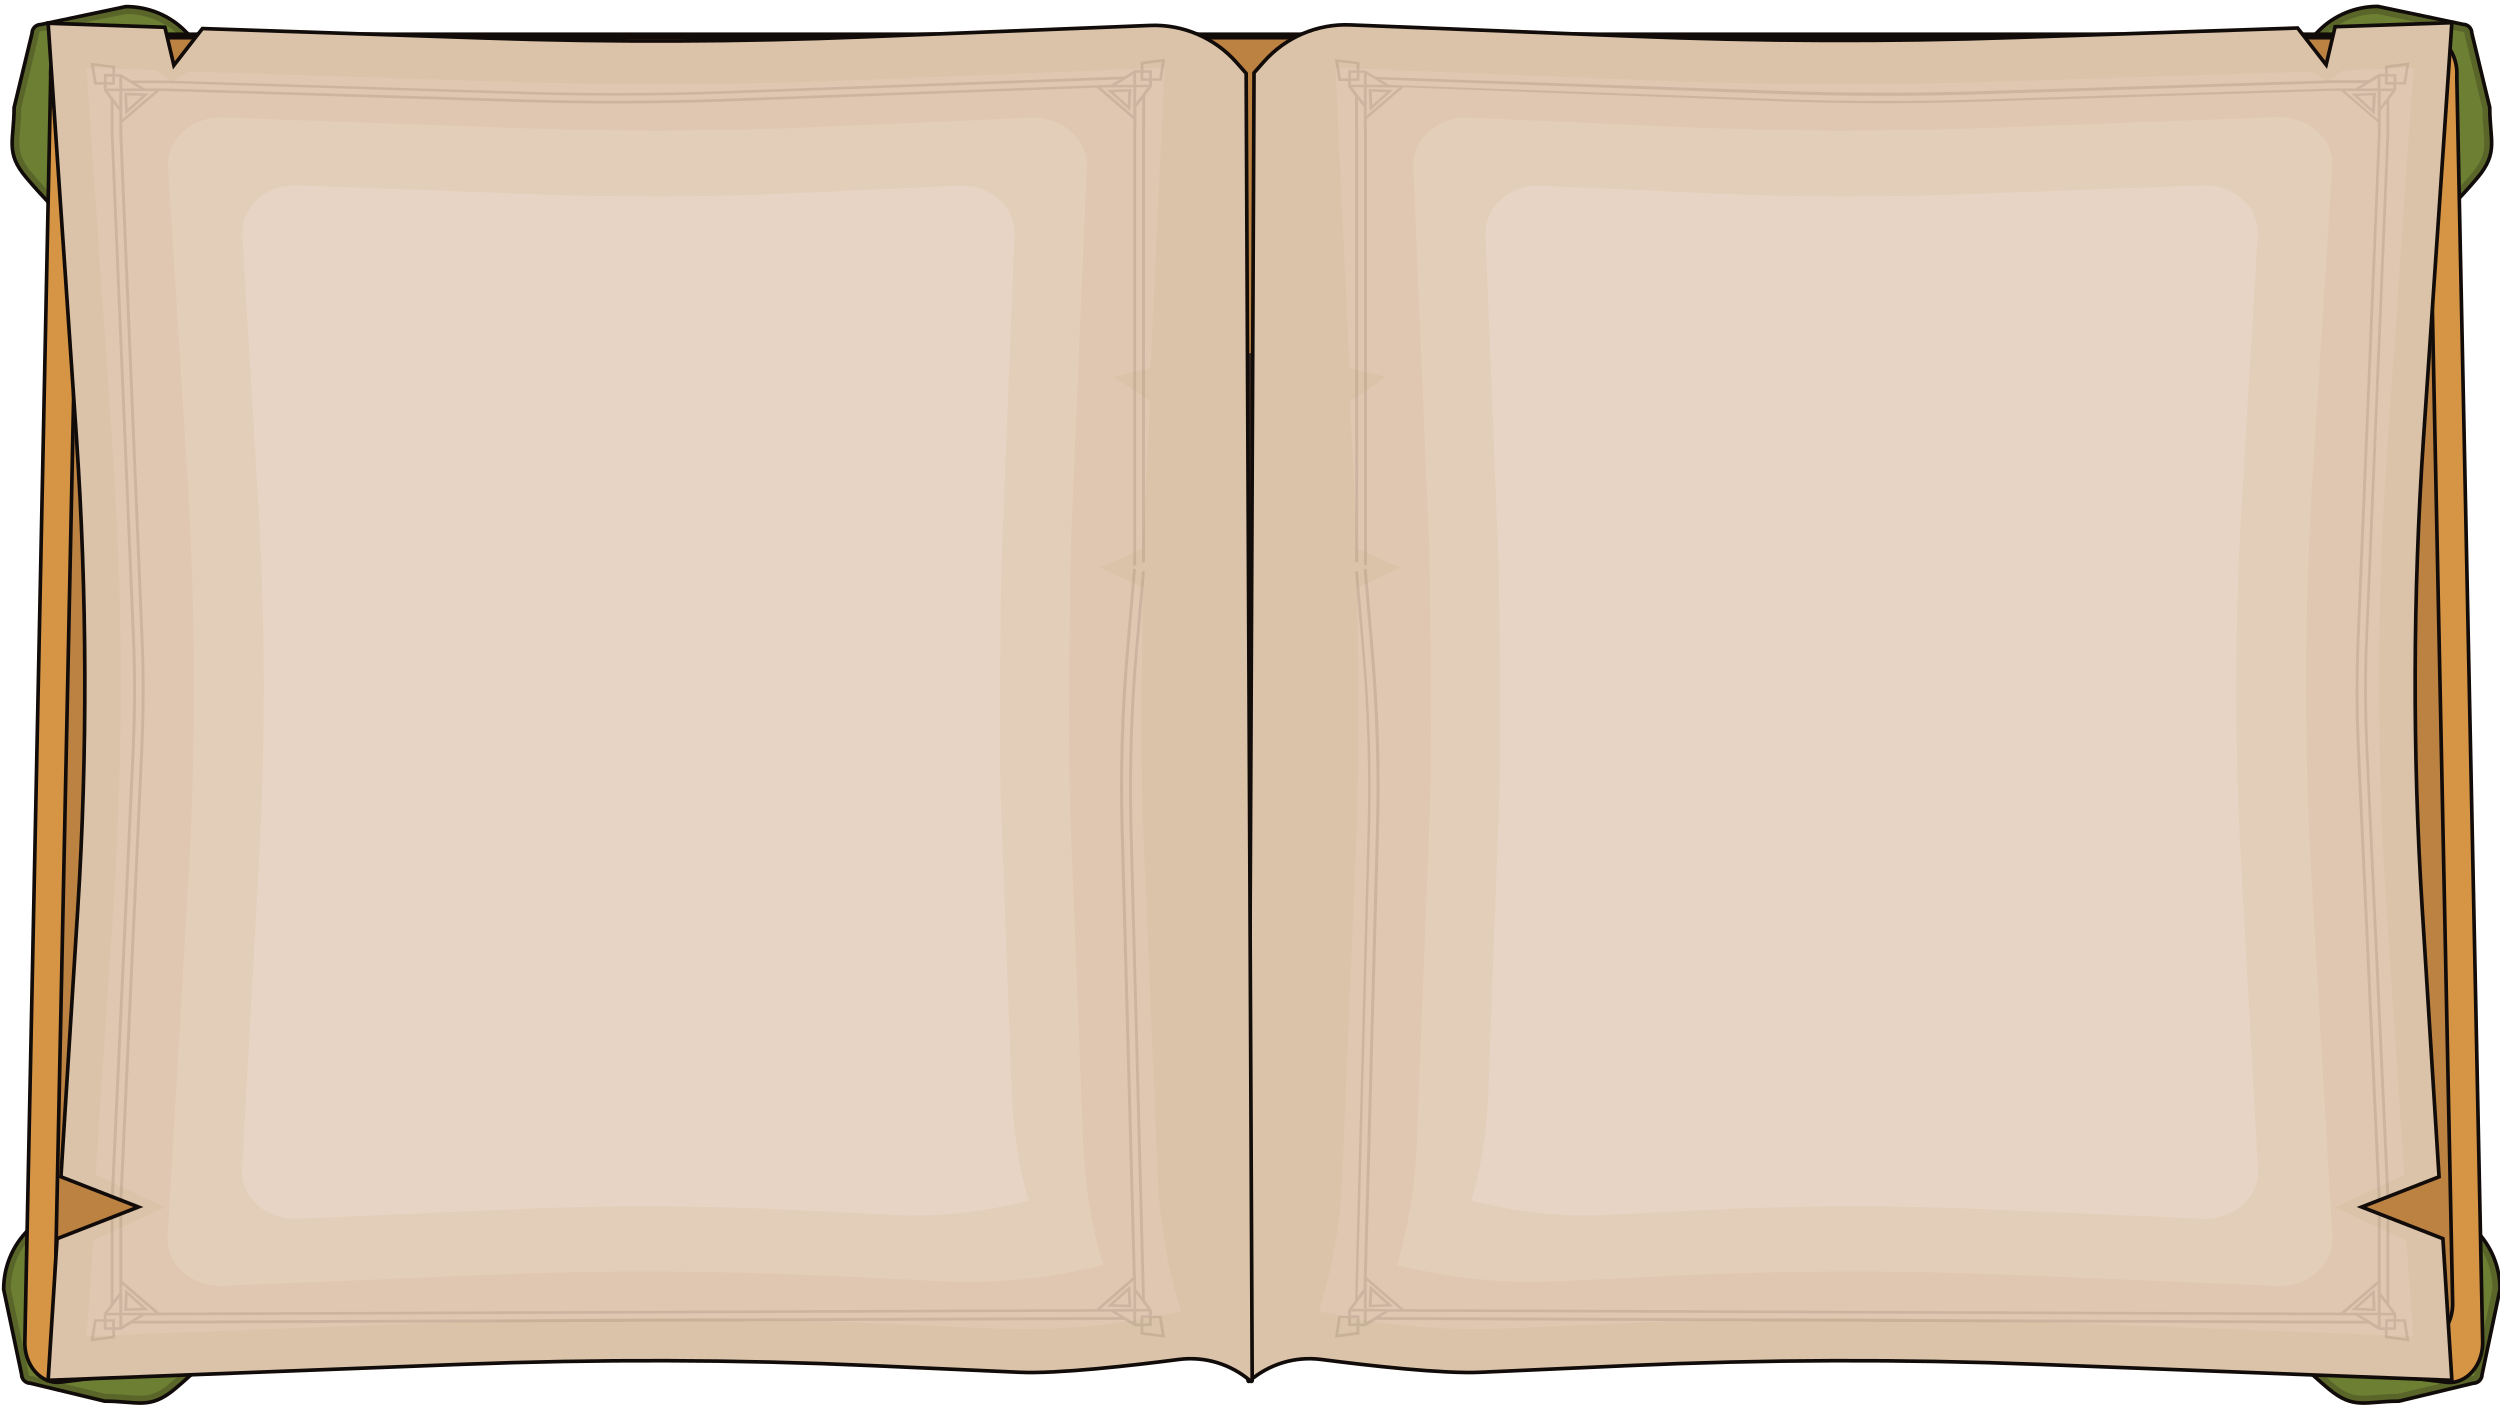 <?xml version="1.0" encoding="utf-8"?>
<!-- Generator: Adobe Illustrator 25.4.1, SVG Export Plug-In . SVG Version: 6.00 Build 0)  -->
<svg version="1.1" id="Lag_1" xmlns="http://www.w3.org/2000/svg" xmlns:xlink="http://www.w3.org/1999/xlink" x="0px" y="0px"
	 viewBox="0 0 1366 768" style="enable-background:new 0 0 1366 768;" xml:space="preserve">
<style type="text/css">
	.st0{fill:#6C7F32;}
	.st1{fill:#5A6629;}
	.st2{fill:none;stroke:#110B09;stroke-width:2;stroke-miterlimit:10;}
	.st3{fill:#D69445;stroke:#110B09;stroke-width:2;stroke-miterlimit:10;}
	.st4{fill:#BC8242;stroke:#110B09;stroke-width:2;stroke-miterlimit:10;}
	.st5{fill:#493429;}
	.st6{fill:#382821;}
	.st7{fill:#DBC3A9;stroke:#110B09;stroke-width:2;stroke-miterlimit:10;}
	.st8{fill:#E0C7B1;}
	.st9{opacity:0.58;fill:#E5D2C1;enable-background:new    ;}
	.st10{opacity:0.58;fill:#EDDACC;enable-background:new    ;}
	.st11{opacity:0.1;}
	.st12{fill:#110B09;}
</style>
<g>
	<path class="st0" d="M1319.5,641.5l-5.1-5.1l-5.4,14.2c-0.6,1.6-3,7.3-4.7,14.7c-0.4-0.1-0.7-0.2-1.1-0.3
		c-18.3-4.1-38.8,0.5-42.6,1.3l-18.7,3.7l5.1,7.6c6.6,9.6,10.5,21,11.3,33l0.2,2.2c0.7,3.6,1.7,7,3.1,10.2c-3.6,1.8-6.3,3.4-7.2,3.9
		l-11.7,6.6l4.9,3.1c3.4,2.2,13.1,12.5,24.8,22.3c13.9,11.6,20.3,6.7,38.4,6.7l40.6-9.8c2.6,0,4.8-2.1,4.8-4.8l9.8-46.5
		c0-12.2-4.8-23.9-13.4-32.4C1338.3,658,1323.2,645.3,1319.5,641.5z"/>
	<g>
		<path class="st1" d="M1316,643.6l0.7,0.7c1.4,1.4,4.1,3.8,7.8,7.1c6.4,5.7,16.1,14.4,25.2,23.5c7.7,7.6,12.1,18.2,12.2,29.2
			l-9.7,46.1l-0.1,0.4v0.4c0,0.4-0.3,0.8-0.8,0.8h-0.5l-0.5,0.1l-40.1,9.7c-4.6,0-8.4,0.3-11.8,0.6c-2.7,0.2-5,0.4-7.1,0.4
			c-5.3,0-9.6-1.1-16.4-6.8c-6.1-5.1-11.6-10.3-16-14.5c-3.9-3.7-6.6-6.2-8.5-7.6l5.9-3.4l0.5-0.3c1.2-0.7,3.5-2,6.6-3.5l3.4-1.7
			l-1.5-3.5c-1.3-2.9-2.2-6-2.8-9.1l-0.1-2c-0.9-12.7-5-24.8-12-35l-1.7-2.5l12.7-2.5c0.2,0,0.5-0.1,0.8-0.2
			c3.6-0.7,13.3-2.7,24.4-2.7c5.7,0,11,0.5,15.6,1.6c0.2,0,0.3,0.1,0.5,0.1c0.2,0,0.4,0.1,0.5,0.1l3.9,1l0.9-3.9
			c1.5-6.4,3.5-11.4,4.3-13.6l0.2-0.6L1316,643.6 M1314.4,636.4l-5.4,14.2c-0.6,1.6-3,7.3-4.7,14.7c-0.4-0.1-0.7-0.2-1.1-0.3
			c-5.5-1.2-11.2-1.7-16.5-1.7c-12.6,0-23.4,2.5-26.1,3l-18.7,3.7l5.1,7.6c6.6,9.6,10.5,21,11.3,33l0.2,2.2c0.7,3.6,1.7,7,3.1,10.2
			c-3.6,1.8-6.3,3.4-7.2,3.9l-11.7,6.6l4.9,3.1c3.4,2.2,13.1,12.5,24.8,22.3c7.5,6.3,12.8,7.7,19,7.7c5.2,0,11.1-1,19.4-1l40.6-9.8
			c2.6,0,4.8-2.1,4.8-4.8l9.8-46.5c0-12.2-4.8-23.9-13.4-32.4c-14.1-14.1-29.2-26.8-33-30.6L1314.4,636.4L1314.4,636.4z"/>
	</g>
	<path class="st2" d="M1319.5,641.5l-5.1-5.1l-5.4,14.2c-0.6,1.6-3,7.3-4.7,14.7c-0.4-0.1-0.7-0.2-1.1-0.3
		c-18.3-4.1-38.8,0.5-42.6,1.3l-18.7,3.7l5.1,7.6c6.6,9.6,10.5,21,11.3,33l0.2,2.2c0.7,3.6,1.7,7,3.1,10.2c-3.6,1.8-6.3,3.4-7.2,3.9
		l-11.7,6.6l4.9,3.1c3.4,2.2,13.1,12.5,24.8,22.3c13.9,11.6,20.3,6.7,38.4,6.7l40.6-9.8c2.6,0,4.8-2.1,4.8-4.8l9.8-46.5
		c0-12.2-4.8-23.9-13.4-32.4C1338.3,658,1323.2,645.3,1319.5,641.5z"/>
</g>
<g>
	<path class="st0" d="M1236.3,50l-5.1,5.1l14.2,5.4c1.6,0.6,7.3,3,14.7,4.7c-0.1,0.4-0.2,0.7-0.3,1.1c-4.1,18.3,0.5,38.8,1.3,42.6
		l3.7,18.7l7.6-5.1c9.6-6.6,21-10.5,33-11.3l2.2-0.2c3.6-0.7,7-1.7,10.2-3.1c1.8,3.6,3.4,6.3,3.9,7.2l6.6,11.7l3.1-4.9
		c2.2-3.4,12.5-13.1,22.3-24.8c11.6-13.9,6.7-20.3,6.7-38.4l-9.8-40.6c0-2.6-2.1-4.8-4.8-4.8l-46.5-9.8c-12.2,0-23.9,4.8-32.4,13.4
		C1252.8,31.1,1240,46.2,1236.3,50z"/>
	<g>
		<path class="st1" d="M1298.9,7.6l46.1,9.7l0.4,0.1h0.4c0.4,0,0.8,0.3,0.8,0.8v0.5l0.1,0.5l9.7,40.1c0,4.6,0.3,8.4,0.6,11.8
			c0.8,9.6,1.2,14.5-6.4,23.6c-5.1,6.1-10.3,11.6-14.5,16c-3.7,3.9-6.2,6.6-7.6,8.5l-3.4-5.9l-0.3-0.5c-0.7-1.2-2-3.5-3.5-6.6
			l-1.7-3.4l-3.5,1.5c-2.9,1.3-6,2.2-9.1,2.8l-2,0.1c-12.7,0.9-24.8,5-35,12l-2.5,1.7l-2.5-12.7c0-0.2-0.1-0.5-0.2-0.8
			c-3.2-15.7-3.6-29.2-1.1-40.1c0-0.2,0.1-0.3,0.1-0.5c0-0.2,0.1-0.4,0.1-0.5l1-3.9l-3.9-0.9c-6.4-1.5-11.4-3.5-13.6-4.3l-0.6-0.2
			l-8.4-3.2l0.7-0.7c1.4-1.4,3.8-4.1,7.1-7.8c5.7-6.4,14.4-16.1,23.5-25.2C1277.3,12.1,1287.9,7.7,1298.9,7.6 M1299.3,3.6
			c-12.2,0-23.9,4.8-32.4,13.4c-14.1,14.1-26.8,29.2-30.6,33l-5.1,5.1l14.2,5.4c1.6,0.6,7.3,3,14.7,4.7c-0.1,0.4-0.2,0.7-0.3,1.1
			c-4.1,18.3,0.5,38.8,1.3,42.6l3.7,18.7l7.6-5.1c9.6-6.6,21-10.5,33-11.3l2.2-0.2c3.6-0.7,7-1.7,10.2-3.1c1.8,3.6,3.4,6.3,3.9,7.2
			l6.6,11.7l3.1-4.9c2.2-3.4,12.5-13.1,22.3-24.8c11.6-13.9,6.7-20.3,6.7-38.4l-9.8-40.6c0-2.6-2.1-4.8-4.8-4.8L1299.3,3.6
			L1299.3,3.6z"/>
	</g>
	<path class="st2" d="M1236.3,50l-5.1,5.1l14.2,5.4c1.6,0.6,7.3,3,14.7,4.7c-0.1,0.4-0.2,0.7-0.3,1.1c-4.1,18.3,0.5,38.8,1.3,42.6
		l3.7,18.7l7.6-5.1c9.6-6.6,21-10.5,33-11.3l2.2-0.2c3.6-0.7,7-1.7,10.2-3.1c1.8,3.6,3.4,6.3,3.9,7.2l6.6,11.7l3.1-4.9
		c2.2-3.4,12.5-13.1,22.3-24.8c11.6-13.9,6.7-20.3,6.7-38.4l-9.8-40.6c0-2.6-2.1-4.8-4.8-4.8l-46.5-9.8c-12.2,0-23.9,4.8-32.4,13.4
		C1252.8,31.1,1240,46.2,1236.3,50z"/>
</g>
<g>
	<path class="st0" d="M48.5,641.5l5.1-5.1l5.4,14.2c0.6,1.6,3,7.3,4.7,14.7c0.4-0.1,0.7-0.2,1.1-0.3c18.3-4.1,38.8,0.5,42.6,1.3
		l18.7,3.7l-5.1,7.6c-6.6,9.6-10.5,21-11.3,33l-0.2,2.2c-0.7,3.6-1.7,7-3.1,10.2c3.6,1.8,6.3,3.4,7.2,3.9l11.7,6.6l-4.9,3.1
		c-3.4,2.2-13.1,12.5-24.8,22.3c-13.9,11.6-20.3,6.7-38.4,6.7l-40.6-9.8c-2.6,0-4.8-2.1-4.8-4.8l-9.8-46.5
		c0-12.2,4.8-23.9,13.4-32.4C29.7,658,44.8,645.3,48.5,641.5z"/>
	<g>
		<path class="st1" d="M52.1,643.6l3.2,8.4l0.2,0.6c0.8,2.2,2.8,7.2,4.3,13.6l0.9,3.9l3.9-1c0.2,0,0.4-0.1,0.5-0.1
			c0.2,0,0.3-0.1,0.5-0.1c4.7-1.1,9.9-1.6,15.6-1.6c11.1,0,20.8,2,24.4,2.7c0.3,0.1,0.6,0.1,0.8,0.2l12.7,2.5l-1.7,2.5
			c-6.9,10.2-11.1,22.3-12,35l-0.1,2c-0.6,3.1-1.5,6.2-2.8,9.1l-1.5,3.5l3.4,1.7c3,1.5,5.3,2.8,6.6,3.5l0.5,0.3l5.9,3.4
			c-1.9,1.4-4.6,4-8.5,7.6c-4.4,4.2-9.9,9.4-16,14.5c-6.8,5.7-11.2,6.8-16.4,6.8c-2.2,0-4.5-0.2-7.1-0.4c-3.4-0.3-7.2-0.6-11.8-0.6
			l-40.1-9.7l-0.5-0.1h-0.5c-0.4,0-0.8-0.3-0.8-0.8v-0.4l-0.1-0.4l-9.7-46.1c0.1-11,4.5-21.6,12.2-29.2c9.1-9.1,18.8-17.7,25.2-23.5
			c3.7-3.3,6.4-5.7,7.8-7.1L52.1,643.6 M53.6,636.4l-5.1,5.1c-3.8,3.8-18.9,16.5-33,30.6c-8.6,8.6-13.4,20.3-13.4,32.4L12,751
			c0,2.6,2.1,4.8,4.8,4.8l40.6,9.8c8.3,0,14.2,1,19.4,1c6.2,0,11.5-1.4,19-7.7c11.7-9.8,21.3-20.1,24.8-22.3l4.9-3.1l-11.7-6.6
			c-1-0.5-3.6-2.1-7.2-3.9c1.4-3.2,2.4-6.6,3.1-10.2l0.2-2.2c0.8-12,4.7-23.4,11.3-33l5.1-7.6l-18.7-3.7c-2.6-0.5-13.5-3-26.1-3
			c-5.4,0-11,0.4-16.5,1.7c-0.4,0.1-0.7,0.2-1.1,0.3c-1.8-7.4-4.1-13.1-4.7-14.7L53.6,636.4L53.6,636.4z"/>
	</g>
	<path class="st2" d="M48.5,641.5l5.1-5.1l5.4,14.2c0.6,1.6,3,7.3,4.7,14.7c0.4-0.1,0.7-0.2,1.1-0.3c18.3-4.1,38.8,0.5,42.6,1.3
		l18.7,3.7l-5.1,7.6c-6.6,9.6-10.5,21-11.3,33l-0.2,2.2c-0.7,3.6-1.7,7-3.1,10.2c3.6,1.8,6.3,3.4,7.2,3.9l11.7,6.6l-4.9,3.1
		c-3.4,2.2-13.1,12.5-24.8,22.3c-13.9,11.6-20.3,6.7-38.4,6.7l-40.6-9.8c-2.6,0-4.8-2.1-4.8-4.8l-9.8-46.5
		c0-12.2,4.8-23.9,13.4-32.4C29.7,658,44.8,645.3,48.5,641.5z"/>
</g>
<g>
	<path class="st0" d="M131.8,50l5.1,5.1l-14.2,5.4c-1.6,0.6-7.3,3-14.7,4.7c0.1,0.4,0.2,0.7,0.3,1.1c4.1,18.3-0.5,38.8-1.3,42.6
		l-3.7,18.7l-7.6-5.1c-9.6-6.6-21-10.5-33-11.3l-2.2-0.2c-3.6-0.7-7-1.7-10.2-3.1c-1.8,3.6-3.4,6.3-3.9,7.2l-6.6,11.7l-3.1-4.9
		c-2.2-3.4-12.5-13.1-22.3-24.8C2.7,83.3,7.7,76.9,7.7,58.8l9.8-40.6c0-2.6,2.1-4.8,4.8-4.8l46.5-9.8c12.2,0,23.9,4.8,32.4,13.4
		C115.3,31.1,128,46.2,131.8,50z"/>
	<g>
		<path class="st1" d="M69.1,7.6c11,0.1,21.6,4.5,29.2,12.2c9.1,9.1,17.7,18.8,23.5,25.2c3.3,3.7,5.7,6.4,7.1,7.8l0.7,0.7l-8.4,3.2
			l-0.6,0.2c-2.2,0.8-7.2,2.8-13.6,4.3l-3.9,0.9l1,3.9c0,0.2,0.1,0.4,0.1,0.5c0,0.2,0.1,0.3,0.1,0.5c2.5,10.9,2.1,24.4-1.1,40.1
			c-0.1,0.3-0.1,0.6-0.2,0.8l-2.5,12.7l-2.5-1.7c-10.2-6.9-22.3-11.1-35-12l-2-0.1c-3.1-0.6-6.2-1.5-9.1-2.8l-3.5-1.5l-1.7,3.4
			c-1.5,3-2.8,5.3-3.5,6.6l-0.3,0.5l-3.4,5.9c-1.4-1.9-4-4.6-7.6-8.5c-4.2-4.4-9.4-9.9-14.5-16c-7.6-9.1-7.2-13.9-6.4-23.6
			c0.3-3.4,0.6-7.2,0.6-11.8l9.7-40.1l0.1-0.5v-0.5c0-0.4,0.3-0.8,0.8-0.8h0.4l0.4-0.1L69.1,7.6 M68.7,3.6l-46.5,9.8
			c-2.6,0-4.8,2.1-4.8,4.8L7.7,58.8c0,18.1-4.9,24.5,6.7,38.4c9.8,11.7,20.1,21.3,22.3,24.8l3.1,4.9l6.6-11.7c0.5-1,2.1-3.6,3.9-7.2
			c3.2,1.4,6.6,2.4,10.2,3.1l2.2,0.2c12,0.8,23.4,4.7,33,11.3l7.6,5.1l3.7-18.7c0.7-3.8,5.4-24.3,1.3-42.6c-0.1-0.4-0.2-0.7-0.3-1.1
			c7.4-1.8,13.1-4.1,14.7-4.7l14.2-5.4l-5.1-5.1c-3.8-3.8-16.5-18.9-30.6-33C92.6,8.4,80.9,3.6,68.7,3.6L68.7,3.6z"/>
	</g>
	<path class="st2" d="M131.8,50l5.1,5.1l-14.2,5.4c-1.6,0.6-7.3,3-14.7,4.7c0.1,0.4,0.2,0.7,0.3,1.1c4.1,18.3-0.5,38.8-1.3,42.6
		l-3.7,18.7l-7.6-5.1c-9.6-6.6-21-10.5-33-11.3l-2.2-0.2c-3.6-0.7-7-1.7-10.2-3.1c-1.8,3.6-3.4,6.3-3.9,7.2l-6.6,11.7l-3.1-4.9
		c-2.2-3.4-12.5-13.1-22.3-24.8C2.7,83.3,7.7,76.9,7.7,58.8l9.8-40.6c0-2.6,2.1-4.8,4.8-4.8l46.5-9.8c12.2,0,23.9,4.8,32.4,13.4
		C115.3,31.1,128,46.2,131.8,50z"/>
</g>
<g>
	<path class="st3" d="M1342.4,42.1c0.9-12.7-7.4-23.4-17.9-23.4H773.2H596.9H45.6c-10.5,0-18.8,10.9-17.9,23.4L13.6,731.9
		c-0.9,13.6,8.6,24.8,19.8,23.3L193.2,735c51.5-6.4,103.4-10.3,155.1-11.2l256.6-4.9c0,0,13.3-20,28.3,3.7l0,0
		c30.9,11,63.5,12.1,94.8,3.3l17.3-4.9c0,0,13.3-22.8,26.3-1.8l250.2,4.8c51.9,1,103.6,4.8,155.1,11.2l159.8,20.1
		c11.1,1.3,20.6-9.7,19.8-23.3L1342.4,42.1z"/>
	<path class="st4" d="M1326.5,44.2c0.9-12.7-7.4-23.6-17.9-23.6H771H599.1H61.7c-10.5,0-18.8,10.9-17.9,23.6L30,710.9
		c-0.9,13.6,8.6,24.8,19.8,23.3l155.4-19.4c50.3-6.3,100.8-9.8,151.4-10.9l250.3-4.8c0,0,14.8-18.9,27.5,3.6l0,0
		c30.1,10.7,62,11.8,92.5,3.1l16.9-4.8c0,0,14.8-16,25.6-1.8l244.1,4.6c50.6,1,101.1,4.6,151.4,10.9l155.4,19.4
		c11.1,1.3,20.6-9.8,19.8-23.3L1326.5,44.2z"/>
	<path class="st5" d="M734.1,217.1l-92.9,2.7l-5.4,466.1l0,0c31.9,10.7,65.7,11.8,98.1,3.1L734.1,217.1z"/>
	<path class="st6" d="M734.1,191.5l-92.9,2.7l-5.4,466.1l0,0c31.9,10.7,65.7,11.8,98.1,3.1L734.1,191.5z"/>
	<g>
		<path class="st6" d="M606.9,691.5c-2.6-43.9-3.7-87.6-4.3-131.5s-0.6-87.6-0.1-131.3s1.5-87.6,3-131.3
			c1.6-43.7,3.7-87.6,7.3-131.3c2.6,43.9,3.7,87.6,4.4,131.5c0.6,43.9,0.6,87.6,0.1,131.3s-1.5,87.6-3.1,131.3
			C612.6,604,610.5,647.7,606.9,691.5z"/>
	</g>
	<g>
		<path class="st6" d="M769.5,691.6c-3.6-43.7-5.7-87.4-7.4-131.3c-1.6-43.7-2.6-87.6-3.2-131.3c-0.5-43.7-0.5-87.6,0-131.5
			c0.6-43.9,1.7-87.6,4.3-131.5c3.6,43.7,5.7,87.4,7.4,131.3c1.6,43.7,2.6,87.6,3.1,131.3c0.5,43.9,0.5,87.6,0,131.5
			C773.1,604,772,647.7,769.5,691.6z"/>
	</g>
</g>
<g>
	<g>
		<g>
			<path class="st7" d="M682.6,754.7c10.8-9.4,25.1-13.7,39.2-11.9c25.5,3.3,66.6,8,87.4,7l79.8-3.6c75.1-3.4,150.4-3.6,225.5-0.7
				l225.2,8.7l-4.9-77.4l-44.4-17.3l42.3-16.5l-9.2-146.5c-5.4-85.6-5.1-171.4,0.7-257l15.5-227.1l-63.8,2.2l-4.9,20.8l-15.6-20.1
				l-154.5,5.2c-69.6,2.4-139.2,2.1-208.8-0.7l-154.4-6.2c-17.9-0.7-35.2,6.7-47.1,20.1l-5.4,6.1l-3.3,714.4
				C681.9,754.8,682.3,755,682.6,754.7L682.6,754.7z"/>
			<path class="st8" d="M741.4,452.3l-8.1,193c-1,24.1-5.3,48-12.6,71.2l0,0l14.3,2.8c28.9,5.7,58.5,7.9,88,6.6l74.5-3.3
				c70.2-3.1,140.5-3.3,210.7-0.6l210.4,8.1l-3.8-52.2l-39-18.2l37.8-17.8l-10.1-152.6c-5-80-4.8-160.2,0.6-240.1L1318.7,37
				l-38.3,1.5l-8.8,6.1l-8.6-5.5l-167.4,5.4c-65,2.2-130.1,2-195.1-0.6L729.7,37l7.7,164.1l20,4.9l-19.8,13.4l3.7,72.8
				c0,0.9,0.2-0.9,0.3,7.6l23.6,10.4l-23.5,11.1C742.1,356.6,742.8,419.6,741.4,452.3z"/>
			<path class="st9" d="M1086,69.9c-56.6,2.1-113.3,1.9-169.8-0.6l-113.8-5c-16.8-0.7-30.8,11.7-30.2,26.8l8.7,207.9
				c0.2,4.2,1.8,107.9,0.2,148.1l-7,178.5c-0.9,22.3-4.5,44.4-10.8,65.8l0,0l12.3,2.6c24.8,5.3,50.2,7.3,75.5,6.1l62.5-3
				c61.1-2.9,122.4-3.1,183.5-0.6l147.2,6.1c17,0.7,31-11.9,30.1-27.2l-11.2-192.8c-4.4-74.9-4.2-150,0.6-224.9l10.5-166.4
				c1-15.3-12.9-27.9-29.9-27.3L1086,69.9z"/>
			<path class="st10" d="M1075.8,106.1c-47.8,1.8-95.6,1.7-143.4-0.5l-90.5-4.1c-16.9-0.8-30.8,11.6-30.2,26.8l7.2,180.6
				c0.1,3.7,1.5,95.5,0.2,131l-5.9,158c-0.7,19.7-3.8,39.3-9.1,58.2l0,0l10.3,2.3c20.8,4.6,42.2,6.5,63.5,5.4l52.2-2.6
				c51.6-2.6,103.4-2.8,155-0.5l118.5,5.2c17,0.7,31-11.8,30.1-27.1l-9.2-167.2c-3.7-66.3-3.5-132.8,0.5-199.2l8.6-143.9
				c0.9-15.2-13-27.9-30-27.2L1075.8,106.1z"/>
		</g>
		<g class="st11">
			<path class="st12" d="M748.4,702.3l-0.6,12l13.4-0.5L748.4,702.3z M749.8,705.6l7.8,7l-8.1,0.3L749.8,705.6z"/>
			<g>
				<path class="st12" d="M1304,664.1v46.5l-3.2-4.2v-43.5l-1.6-0.6v37.6l-20.2,17.3h-3l-509-1.9l-20.2-17.4l6.7-244.4
					c0.9-32.7-0.1-65.3-2.9-97.9l-3.9-44.9l-1.6,0.4l3.8,44.5c2.8,32.5,3.8,65.1,2.9,97.7l-6.8,251l-3.2,4.3l6.8-255.1
					c0.9-32.8-0.1-65.5-3-98.2L742,312l-1.6,0.4l3.8,42.8c2.9,32.7,3.9,65.6,3,98.4l-6.8,257.1l-3.7,4.9l0.1,0.1
					c-0.1,0.2-0.2,0.4-0.2,0.6v2.6h-5.3l-1.9,12l13.4-1.7v-4.5h2.9c0.3,0,0.6-0.1,0.8-0.3l5.3-3.2l522.6,2l0,0h19.7l5.3,3.2
					c0.2,0.2,0.5,0.3,0.8,0.3h2.9v4.5l13.4,1.7l-1.9-12h-5.3v-2.6c0-0.2-0.1-0.4-0.2-0.6l0.1-0.1l-3.7-4.9v-48L1304,664.1z
					 M738.9,715.2l6.3-8.4v8.4H738.9z M746.8,715.2v-15.4l18,15.5L746.8,715.2z M1299.2,701.9v15.4h-17.9L1299.2,701.9z
					 M736.6,724.5h4.6v3.3l-10,1.3l1.4-9h3.9L736.6,724.5L736.6,724.5z M738.2,720.2h3.1v3h-3.1V720.2z M742.8,723.1v-4.4h-4.6v-2.1
					h7v6.5H742.8z M746.8,722.3v-5.7h9.3L746.8,722.3z M1313.2,722.2l1.4,9l-10-1.3v-3.3h4.6v-4.4H1313.2z M1307.8,722.2v3h-3.1v-3
					H1307.8z M1307.8,718.7v2.1h-4.6v4.4h-2.4v-6.5H1307.8z M1299.2,718.7v5.7l-9.4-5.7H1299.2z M1274.4,718.7L1274.4,718.7h12.6
					l4.8,2.9H1276l-521.9-2l4.7-2.9L1274.4,718.7z M1307.1,717.3h-6.3v-8.4L1307.1,717.3z"/>
				<path class="st12" d="M751.8,42l-5.3-3.2c-0.2-0.2-0.5-0.3-0.8-0.3h-2.9V34l-13.4-1.7l1.9,12h5.3v2.6c0,0.2,0.1,0.4,0.2,0.6
					l-0.1,0.1l3.7,4.9V71h0.1v236l1.6,0.5V69.6H742V54.4l3.2,4.2V71h0.1v237.5l1.6,0.5V69.5h-0.1V65l20.1-17.3l203.3,7.6
					c36.9,1.4,73.8,1.5,110.7,0.3l193.6-6l0,0h4.6l20.2,17.3v4.5V73l-11.6,275.3c-0.8,20.1-0.8,40.2,0.1,60.3l11.5,248.6l1.6-0.6
					l-11.5-248c-0.9-20.1-1-40.3-0.1-60.4L1300.8,73v-1.5v-11l3.2-4.2v15.2V73l-11.6,275.2c-0.9,20.2-0.8,40.3,0.1,60.5l11.5,246.7
					l1.6-0.6l-11.6-246c-0.9-20.2-1-40.4-0.1-60.6L1305.5,73v-1.5V54.3l3.7-4.9l-0.1-0.1c0.1-0.2,0.2-0.4,0.2-0.6v-2.6h5.3l1.9-12
					l-13.4,1.7v4.5h-2.9c-0.3,0-0.6,0.1-0.8,0.3l-5.3,3.2H1276l-197.1,6.1c-35.7,1.1-71.5,1-107.3-0.3L751.8,42z M1307.1,49.8
					l-6.3,8.4v-8.4C1300.8,49.8,1307.1,49.8,1307.1,49.8z M1299.2,49.8v15.4l-17.9-15.4C1281.3,49.8,1299.2,49.8,1299.2,49.8z
					 M732.7,42.8l-1.4-9l10,1.3v3.3h-4.6v4.4H732.7z M738.2,42.8v-3h3.1v3H738.2z M738.2,46.3v-2.1h4.6v-4.4h2.4v6.5H738.2z
					 M746.8,46.3v-5.7l9.4,5.7H746.8z M738.9,47.7h6.3v8.4L738.9,47.7z M746.8,63.1V47.7l17.8,0.1L746.8,63.1z M1309.3,40.5h-4.6
					v-3.3l10-1.3l-1.4,9h-3.9L1309.3,40.5L1309.3,40.5z M1307.8,44.8h-3.1v-3h3.1V44.8z M1303.1,41.9v4.4h4.6v2.1h-7v-6.5H1303.1z
					 M1299.2,42.6v5.7h-9.4L1299.2,42.6z M1274.4,45.4L1274.4,45.4h17.4l-4.8,2.9h-11l-196.3,6.1c-36.2,1.1-72.5,1-108.7-0.3
					l-212-7.7l-4.9-2.9l216.5,7.8c36,1.3,72.1,1.4,108.1,0.3L1274.4,45.4z"/>
			</g>
			<path class="st12" d="M761.2,49.1l-13.4-0.5l0.6,12L761.2,49.1z M757.6,50.4l-7.8,7l-0.3-7.3L757.6,50.4z"/>
			<path class="st12" d="M1284.7,715.9l13.4,0.5l-0.6-12L1284.7,715.9z M1288.3,714.6l7.8-7l0.3,7.3L1288.3,714.6z"/>
			<path class="st12" d="M1297.6,62.7l0.6-12l-13.4,0.5L1297.6,62.7z M1296.1,59.4l-7.8-7l8.1-0.3L1296.1,59.4z"/>
		</g>
	</g>
	<g>
		<g>
			<path class="st7" d="M683.4,754.7c-10.8-9.4-25.1-13.7-39.2-11.9c-25.5,3.3-66.6,8-87.4,7l-79.8-3.6
				c-75.1-3.4-150.4-3.6-225.5-0.7l-225.2,8.7l4.9-77.4l44.4-17.3L33.3,643l9.2-146.5c5.4-85.6,5.1-171.4-0.7-257L26.3,12.7
				l63.8,2.2L95,35.7l15.6-20.1l154.5,5.2c69.6,2.4,139.2,2.1,208.8-0.7l154.5-6.2c17.9-0.7,35.2,6.7,47.1,20.1l5.4,6.1l3.3,714.4
				C684.1,754.8,683.7,755,683.4,754.7L683.4,754.7z"/>
			<path class="st8" d="M624.6,452.3l8.1,193c1,24.1,5.3,48,12.6,71.2l0,0l-14.3,2.8c-28.9,5.7-58.5,7.9-88,6.6l-74.5-3.3
				c-70.2-3.1-140.5-3.3-210.7-0.6l-210.5,8l3.8-52.2l39-18.2l-37.8-17.8l10.1-152.6c5-80,4.8-160.2-0.6-240.1L47.3,37l38.3,1.5
				l8.8,6.1l8.6-5.5l167.4,5.4c65,2.2,130.1,2,195.1-0.6L636.3,37l-7.7,164l-20,4.9l19.8,13.4l-3.7,72.8c0,0.9-0.2-0.9-0.3,7.6
				L601,310.1l23.5,11.1C623.9,356.6,623.2,419.6,624.6,452.3z"/>
			<path class="st9" d="M280,69.9c56.6,2.1,113.3,1.9,169.8-0.6l113.8-5c16.8-0.7,30.8,11.7,30.2,26.8L585.1,299
				c-0.2,4.2-1.8,107.9-0.2,148.1l7,178.5c0.9,22.3,4.5,44.4,10.8,65.8l0,0l-12.3,2.6c-24.8,5.3-50.2,7.3-75.5,6.1l-62.5-3
				c-61.1-2.9-122.4-3.1-183.5-0.6l-147.2,6.1c-17,0.7-31-11.9-30.1-27.2l11.2-192.8c4.4-74.9,4.2-150-0.6-224.9L91.8,91.5
				c-1-15.3,12.9-27.9,29.9-27.3L280,69.9z"/>
			<path class="st10" d="M290.2,106.1c47.8,1.8,95.6,1.7,143.4-0.5l90.5-4.1c16.9-0.8,30.8,11.6,30.2,26.8l-7.2,180.6
				c-0.1,3.7-1.5,95.5-0.2,131l5.9,158c0.7,19.7,3.8,39.3,9.1,58.2l0,0l-10.3,2.3c-20.8,4.6-42.2,6.5-63.5,5.4l-52.2-2.6
				c-51.6-2.6-103.4-2.8-155-0.5l-118.5,5.2c-17,0.7-31-11.8-30.1-27.1l9.2-167.2c3.7-66.3,3.5-132.8-0.5-199.2l-8.6-143.9
				c-0.9-15.2,13-27.9,30-27.2L290.2,106.1z"/>
		</g>
		<g class="st11">
			<path class="st12" d="M604.8,713.9l13.4,0.5l-0.6-12L604.8,713.9z M616.5,712.9l-8.1-0.3l7.8-7L616.5,712.9z"/>
			<g>
				<path class="st12" d="M60.5,664.7v48l-3.7,4.9l0.1,0.1c-0.1,0.2-0.2,0.4-0.2,0.6v2.6h-5.3l-1.9,12l13.4-1.7v-4.5h2.9
					c0.3,0,0.6-0.1,0.8-0.3l5.3-3.2h19.7l0,0l522.6-2l5.3,3.2c0.2,0.2,0.5,0.3,0.8,0.3h2.9v4.5l13.4,1.7l-1.9-12h-5.3v-2.6
					c0-0.2-0.1-0.4-0.2-0.6l0.1-0.1l-3.7-4.9l-6.8-257.1c-0.9-32.8,0.1-65.7,3-98.4l3.8-42.8L624,312l-3.8,43.3
					c-2.9,32.7-3.8,65.5-3,98.2l6.8,255.1l-3.2-4.3l-6.8-251c-0.9-32.6,0.1-65.2,2.9-97.7l3.8-44.5l-1.6-0.4l-3.9,44.9
					c-2.8,32.6-3.8,65.3-2.9,97.9l6.7,244.4l-20,17.4l-509,1.9h-3l-20.2-17.3v-37.6l-1.6,0.6v43.5l-3.2,4.2v-46.5L60.5,664.7z
					 M620.8,715.2v-8.4l6.3,8.4H620.8z M601.3,715.3l18-15.5v15.4L601.3,715.3z M84.7,717.3H66.8v-15.4L84.7,717.3z M629.4,720.2
					h3.9l1.4,9l-10-1.3v-3.3h4.6L629.4,720.2L629.4,720.2z M627.8,723.1h-3.1v-3h3.1V723.1z M620.8,723.1v-6.5h7v2.1h-4.6v4.4H620.8
					z M609.9,716.7h9.3v5.7L609.9,716.7z M56.7,722.2v4.4h4.6v3.3l-10,1.3l1.4-9H56.7z M61.3,722.2v3h-3.1v-3H61.3z M65.2,718.7v6.5
					h-2.4v-4.4h-4.6v-2.1H65.2z M76.2,718.7l-9.4,5.7v-5.7H76.2z M607.1,716.7l4.7,2.9l-521.9,2H74.2l4.8-2.9h12.6l0,0L607.1,716.7z
					 M65.2,708.9v8.4h-6.3L65.2,708.9z"/>
				<path class="st12" d="M394.4,49.8c-35.7,1.3-71.5,1.4-107.3,0.3L90,44H71.9l-5.3-3.2c-0.2-0.2-0.5-0.3-0.8-0.3h-2.9V36
					l-13.4-1.7l1.9,12h5.3v2.6c0,0.2,0.1,0.4,0.2,0.6l-0.1,0.1l3.7,4.9v17.3V73l11.6,275.2c0.9,20.2,0.8,40.4-0.1,60.6L60.5,654.9
					l1.6,0.6l11.5-246.7c0.9-20.2,1-40.3,0.1-60.5L62,73v-1.5V56.4l3.2,4.2v11V73l11.6,275.3c0.9,20.1,0.8,40.3-0.1,60.4l-11.5,248
					l1.6,0.6l11.5-248.6c0.9-20.1,1-40.2,0.1-60.3L66.8,73v-1.5V67L87,49.8h4.6l0,0l193.6,6c36.9,1.1,73.8,1,110.7-0.3l203.3-7.6
					l20.1,17.3v4.5h-0.1v239.5l1.6-0.5V71.2h0.1V58.6l3.2-4.2v15.2H624v237.9l1.6-0.5V71h0.1V52.3l3.7-4.9l-0.1-0.1
					c0.1-0.2,0.2-0.4,0.2-0.6v-2.6h5.3l1.9-12l-13.4,1.7v4.5h-2.9c-0.3,0-0.6,0.1-0.8,0.3l-5.3,3.2L394.4,49.8z M65.2,49.8v8.4
					l-6.3-8.4C58.9,49.8,65.2,49.8,65.2,49.8z M84.7,49.8L66.8,65.2V49.8H84.7z M629.4,42.8v-4.4h-4.6v-3.3l10-1.3l-1.4,9H629.4z
					 M624.7,42.8v-3h3.1v3H624.7z M620.8,46.3v-6.5h2.4v4.4h4.6v2.1H620.8z M609.8,46.4l9.4-5.7v5.7H609.8z M620.8,56.1v-8.4h6.3
					L620.8,56.1z M601.4,47.8l17.8-0.1v15.4L601.4,47.8z M56.7,44.8h-3.9l-1.4-9l10,1.3v3.3h-4.6L56.7,44.8L56.7,44.8z M58.2,41.9
					h3.1v3h-3.1V41.9z M65.2,41.9v6.5h-7v-2.1h4.6v-4.4H65.2z M76.2,48.3h-9.4v-5.7L76.2,48.3z M287.2,51.5c36,1.1,72.1,1,108.1-0.3
					l216.5-7.8l-4.9,2.9l-212,7.7c-36.2,1.3-72.5,1.4-108.7,0.3L90,48.3H79l-4.8-2.9h17.4l0,0L287.2,51.5z"/>
			</g>
			<path class="st12" d="M617.6,60.6l0.6-12l-13.4,0.5L617.6,60.6z M616.5,50.1l-0.3,7.3l-7.8-7L616.5,50.1z"/>
			<path class="st12" d="M68.4,704.4l-0.6,12l13.4-0.5L68.4,704.4z M69.5,714.9l0.3-7.3l7.8,7L69.5,714.9z"/>
			<path class="st12" d="M81.3,51.1l-13.4-0.5l0.6,12L81.3,51.1z M69.5,52.1l8.1,0.3l-7.8,7L69.5,52.1z"/>
		</g>
	</g>
</g>
</svg>
